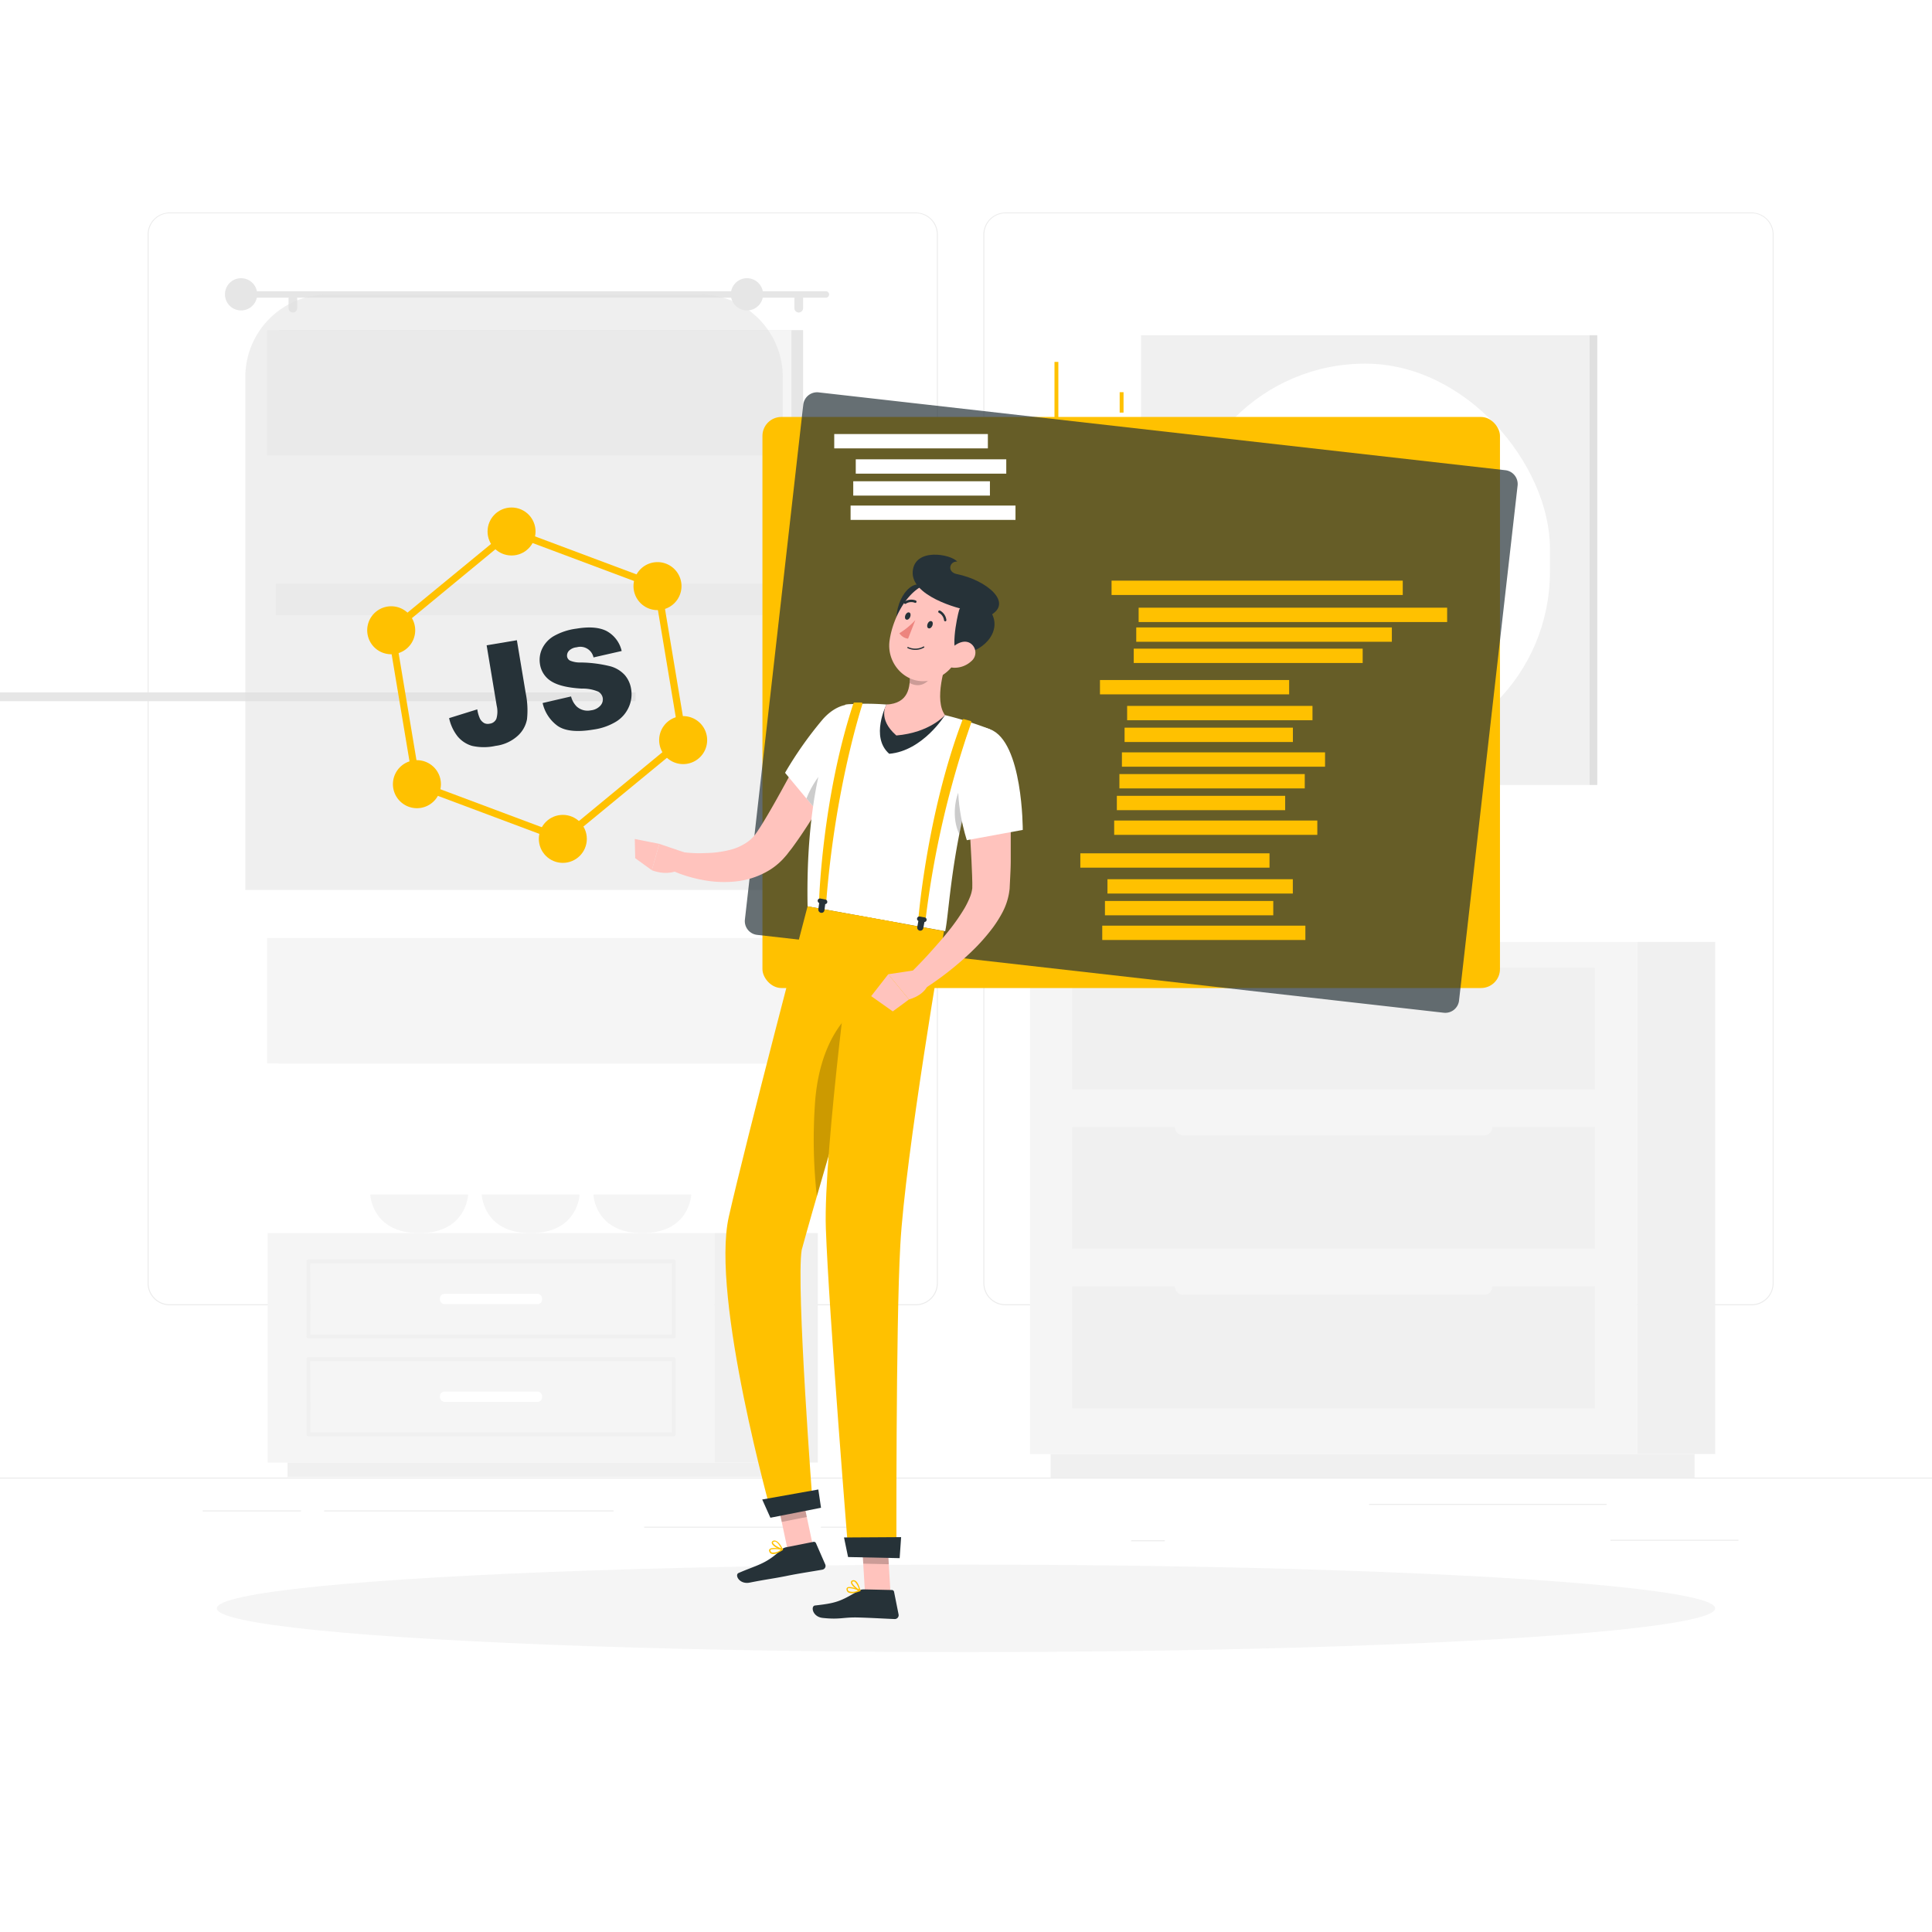 <svg class="animated" id="freepik_stories-javascript-frameworks" xmlns="http://www.w3.org/2000/svg" viewBox="0 0 500 500" version="1.1" xmlns:xlink="http://www.w3.org/1999/xlink" xmlns:svgjs="http://svgjs.com/svgjs"><style>svg#freepik_stories-javascript-frameworks:not(.animated) .animable {opacity: 0;}svg#freepik_stories-javascript-frameworks.animated #freepik--background-complete--inject-3 {animation: 6s Infinite  linear heartbeat;animation-delay: 0s;}svg#freepik_stories-javascript-frameworks.animated #freepik--Shadow--inject-3 {animation: 1.5s Infinite  linear floating;animation-delay: 0s;}svg#freepik_stories-javascript-frameworks.animated #freepik--Programming--inject-3 {animation: 1.5s Infinite  linear wind;animation-delay: 0s;}svg#freepik_stories-javascript-frameworks.animated #freepik--Character--inject-3 {animation: 1.5s Infinite  linear floating;animation-delay: 0s;}svg#freepik_stories-javascript-frameworks.animated #freepik--JS--inject-3 {animation: 3s Infinite  linear spin;animation-delay: 0s;}            @keyframes heartbeat {                0% {                    transform: scale(1);                }                10% {                    transform: scale(1.1);                }                30% {                    transform: scale(1);                }                40% {                    transform: scale(1);                }                50% {                    transform: scale(1.1);                }                60% {                    transform: scale(1);                }                100% {                    transform: scale(1);                }            }                    @keyframes floating {                0% {                    opacity: 1;                    transform: translateY(0px);                }                50% {                    transform: translateY(-10px);                }                100% {                    opacity: 1;                    transform: translateY(0px);                }            }                    @keyframes wind {                0% {                    transform: rotate( 0deg );                }                25% {                    transform: rotate( 1deg );                }                75% {                    transform: rotate( -1deg );                }            }                 @keyframes spin {             from {                 transform: rotate(0);               }               to {                 transform: rotate(360deg);               }         }     </style><g id="freepik--background-complete--inject-3" class="animable" style="transform-origin: 250px 226.935px;"><rect y="382.4" width="500" height="0.25" style="fill: rgb(235, 235, 235); transform-origin: 250px 382.525px;" id="elnaqk0gi8ajb" class="animable"></rect><rect x="416.78" y="398.49" width="33.12" height="0.25" style="fill: rgb(235, 235, 235); transform-origin: 433.34px 398.615px;" id="elmzyr6r4beu" class="animable"></rect><rect x="292.75" y="398.62" width="8.69" height="0.25" style="fill: rgb(235, 235, 235); transform-origin: 297.095px 398.745px;" id="eloh6byyprpmk" class="animable"></rect><rect x="354.33" y="389.21" width="61.44" height="0.25" style="fill: rgb(235, 235, 235); transform-origin: 385.05px 389.335px;" id="elfxh4yoyjakh" class="animable"></rect><rect x="212.45" y="395.11" width="12.69" height="0.25" style="fill: rgb(235, 235, 235); transform-origin: 218.795px 395.235px;" id="elugo38l9uza" class="animable"></rect><rect x="166.72" y="395.11" width="36.83" height="0.25" style="fill: rgb(235, 235, 235); transform-origin: 185.135px 395.235px;" id="elw45i8pvgppr" class="animable"></rect><rect x="52.46" y="390.89" width="25.43" height="0.25" style="fill: rgb(235, 235, 235); transform-origin: 65.175px 391.015px;" id="el35j0s465rnx" class="animable"></rect><rect x="83.89" y="390.89" width="74.89" height="0.25" style="fill: rgb(235, 235, 235); transform-origin: 121.335px 391.015px;" id="elz73fr7of2jj" class="animable"></rect><path d="M237,337.8H43.91a5.71,5.71,0,0,1-5.7-5.71V60.66A5.71,5.71,0,0,1,43.91,55H237a5.71,5.71,0,0,1,5.71,5.71V332.09A5.71,5.71,0,0,1,237,337.8ZM43.91,55.2a5.46,5.46,0,0,0-5.45,5.46V332.09a5.46,5.46,0,0,0,5.45,5.46H237a5.47,5.47,0,0,0,5.46-5.46V60.66A5.47,5.47,0,0,0,237,55.2Z" style="fill: rgb(235, 235, 235); transform-origin: 140.46px 196.4px;" id="elqyywrcezz5f" class="animable"></path><path d="M453.31,337.8H260.21a5.72,5.72,0,0,1-5.71-5.71V60.66A5.72,5.72,0,0,1,260.21,55h193.1A5.71,5.71,0,0,1,459,60.66V332.09A5.71,5.71,0,0,1,453.31,337.8ZM260.21,55.2a5.47,5.47,0,0,0-5.46,5.46V332.09a5.47,5.47,0,0,0,5.46,5.46h193.1a5.47,5.47,0,0,0,5.46-5.46V60.66a5.47,5.47,0,0,0-5.46-5.46Z" style="fill: rgb(235, 235, 235); transform-origin: 356.75px 196.4px;" id="elj2bs6bqdlea" class="animable"></path><g id="elvj7349m4xw"><rect x="72.14" y="85.44" width="135.7" height="189.78" style="fill: rgb(230, 230, 230); transform-origin: 139.99px 180.33px; transform: rotate(180deg);" class="animable" id="el8sx2aceany2"></rect></g><g id="el0rhz9ux8682"><rect x="69.12" y="85.44" width="135.7" height="189.78" style="fill: rgb(245, 245, 245); transform-origin: 136.97px 180.33px; transform: rotate(180deg);" class="animable" id="elsddjp0hpp29"></rect></g><g id="el0iny2as55hpa"><rect x="48.16" y="117.89" width="177.62" height="124.87" style="fill: rgb(255, 255, 255); transform-origin: 136.97px 180.325px; transform: rotate(90deg);" class="animable" id="elezooeabwmcr"></rect></g><g id="el26o87eqjv0e"><rect x="-13.13" y="179.19" width="177.62" height="2.28" style="fill: rgb(230, 230, 230); transform-origin: 75.68px 180.33px; transform: rotate(90deg);" class="animable" id="elq15xatkyt4"></rect></g><g id="elc5n26k64vbj"><rect x="71.36" y="151.05" width="131.22" height="8.16" style="fill: rgb(245, 245, 245); transform-origin: 136.97px 155.13px; transform: rotate(180deg);" class="animable" id="eluqszgei4v3"></rect></g><path d="M63.22,75.37H213.74a.84.84,0,0,1,.83.84h0a.83.83,0,0,1-.83.83H63.22a.83.83,0,0,1-.83-.83h0A.84.84,0,0,1,63.22,75.37Z" style="fill: rgb(230, 230, 230); transform-origin: 138.48px 76.205px;" id="el2609hr4e2o8" class="animable"></path><path d="M58.22,76.21A4.17,4.17,0,1,0,62.39,72,4.17,4.17,0,0,0,58.22,76.21Z" style="fill: rgb(230, 230, 230); transform-origin: 62.39px 76.17px;" id="elmfxrxw0eopa" class="animable"></path><path d="M206.71,80.88h0a1.14,1.14,0,0,0,1.13-1.13V77.33a1.13,1.13,0,0,0-1.13-1.12h0a1.12,1.12,0,0,0-1.12,1.12v2.42A1.13,1.13,0,0,0,206.71,80.88Z" style="fill: rgb(230, 230, 230); transform-origin: 206.715px 78.545px;" id="el0wu1iggycy4k" class="animable"></path><path d="M75.79,80.88h0a1.14,1.14,0,0,0,1.13-1.13V77.33a1.13,1.13,0,0,0-1.13-1.12h0a1.12,1.12,0,0,0-1.12,1.12v2.42A1.13,1.13,0,0,0,75.79,80.88Z" style="fill: rgb(230, 230, 230); transform-origin: 75.795px 78.545px;" id="elf7hrvneoah9" class="animable"></path><g id="elydjm2t1u6v"><path d="M84.84,76.21h96.39a21.35,21.35,0,0,1,21.35,21.35V230.33a0,0,0,0,1,0,0H63.49a0,0,0,0,1,0,0V97.56A21.35,21.35,0,0,1,84.84,76.21Z" style="fill: rgb(224, 224, 224); opacity: 0.5; transform-origin: 133.035px 153.27px; transform: rotate(180deg);" class="animable" id="elv080kb5vzji"></path></g><path d="M189.15,76.21A4.17,4.17,0,1,0,193.31,72,4.16,4.16,0,0,0,189.15,76.21Z" style="fill: rgb(230, 230, 230); transform-origin: 193.32px 76.17px;" id="elpigxzn1kb" class="animable"></path><rect x="295.29" y="86.76" width="116.08" height="116.39" style="fill: rgb(240, 240, 240); transform-origin: 353.33px 144.955px;" id="elbkllrrnpe18" class="animable"></rect><g id="elbe427rr0b"><rect x="411.37" y="86.76" width="2" height="116.39" style="fill: rgb(224, 224, 224); transform-origin: 412.37px 144.955px; transform: rotate(180deg);" class="animable" id="el68zwinpufmc"></rect></g><rect x="305.54" y="94.11" width="95.58" height="101.69" rx="47.79" style="fill: rgb(255, 255, 255); transform-origin: 353.33px 144.955px;" id="el5hpo147j42t" class="animable"></rect><rect x="332.92" y="123.24" width="40.83" height="43.44" rx="2.2" style="fill: rgb(245, 245, 245); transform-origin: 353.335px 144.96px;" id="elr2yo9v4gev" class="animable"></rect><g id="el6tvwl4nbwm"><rect x="184.87" y="319.12" width="26.78" height="59.39" style="fill: rgb(240, 240, 240); transform-origin: 198.26px 348.815px; transform: rotate(180deg);" class="animable" id="elqc5gsrvuquj"></rect></g><g id="el2imm90isrw4"><rect x="74.42" y="378.51" width="132.09" height="3.76" style="fill: rgb(240, 240, 240); transform-origin: 140.465px 380.39px; transform: rotate(180deg);" class="animable" id="el2cx1164ufdf"></rect></g><rect x="69.28" y="319.12" width="115.59" height="59.39" style="fill: rgb(245, 245, 245); transform-origin: 127.075px 348.815px;" id="el6cjwahwe2ub" class="animable"></rect><path d="M174.34,346.41H79.81a.5.5,0,0,1-.5-.5V326.43a.5.5,0,0,1,.5-.5h94.53a.51.51,0,0,1,.5.5v19.48A.5.5,0,0,1,174.34,346.41Zm-94-1h93.53V326.93H80.31Z" style="fill: rgb(240, 240, 240); transform-origin: 127.075px 336.17px;" id="eluvglmuzeaed" class="animable"></path><path d="M174.34,371.7H79.81a.5.5,0,0,1-.5-.5V351.72a.5.5,0,0,1,.5-.5h94.53a.51.51,0,0,1,.5.5V371.2A.5.5,0,0,1,174.34,371.7Zm-94-1h93.53V352.22H80.31Z" style="fill: rgb(240, 240, 240); transform-origin: 127.075px 361.46px;" id="ele65a7kotkq" class="animable"></path><g id="elauy58v67qtm"><rect x="113.85" y="334.84" width="26.45" height="2.67" rx="1.18" style="fill: rgb(255, 255, 255); transform-origin: 127.075px 336.175px; transform: rotate(180deg);" class="animable" id="elm3ml8f98lkp"></rect></g><g id="el97lj03jah4m"><rect x="113.85" y="360.13" width="26.45" height="2.67" rx="1.18" style="fill: rgb(255, 255, 255); transform-origin: 127.075px 361.465px; transform: rotate(180deg);" class="animable" id="eldffelrvwh68"></rect></g><path d="M121.15,309.13s-.32,10-12.66,10-12.67-10-12.67-10Z" style="fill: rgb(245, 245, 245); transform-origin: 108.485px 314.13px;" id="elvoge0s81fa" class="animable"></path><path d="M150,309.13s-.33,10-12.67,10-12.66-10-12.66-10Z" style="fill: rgb(245, 245, 245); transform-origin: 137.335px 314.13px;" id="el0ryn02wr7l4b" class="animable"></path><path d="M178.9,309.13s-.32,10-12.67,10-12.66-10-12.66-10Z" style="fill: rgb(245, 245, 245); transform-origin: 166.235px 314.13px;" id="el7pxemaoe3nq" class="animable"></path><g id="els1mozuxfmz"><rect x="423.68" y="243.78" width="20.21" height="132.51" style="fill: rgb(240, 240, 240); transform-origin: 433.785px 310.035px; transform: rotate(180deg);" class="animable" id="elxq1bfdwl69c"></rect></g><g id="elddwly9pb1ia"><rect x="271.89" y="376.29" width="166.67" height="6.09" style="fill: rgb(240, 240, 240); transform-origin: 355.225px 379.335px; transform: rotate(180deg);" class="animable" id="el7co9zhrtdmw"></rect></g><rect x="266.56" y="243.78" width="157.12" height="132.51" style="fill: rgb(245, 245, 245); transform-origin: 345.12px 310.035px;" id="elpgkd7efpshr" class="animable"></rect><rect x="277.48" y="291.67" width="135.28" height="31.52" style="fill: rgb(240, 240, 240); transform-origin: 345.12px 307.43px;" id="el3o4q4lfhck1" class="animable"></rect><rect x="277.48" y="332.94" width="135.28" height="31.52" style="fill: rgb(240, 240, 240); transform-origin: 345.12px 348.7px;" id="elgo8pylkghjc" class="animable"></rect><g id="eltry4g227fs"><rect x="304.05" y="289.51" width="82.13" height="4.32" rx="2.05" style="fill: rgb(245, 245, 245); transform-origin: 345.115px 291.67px; transform: rotate(180deg);" class="animable" id="elfv0k04a0ki7"></rect></g><g id="el9nb2ugbune"><rect x="304.05" y="330.77" width="82.13" height="4.32" rx="2.05" style="fill: rgb(245, 245, 245); transform-origin: 345.115px 332.93px; transform: rotate(180deg);" class="animable" id="eledjxy7sy5m4"></rect></g><rect x="277.48" y="250.41" width="135.28" height="31.52" style="fill: rgb(240, 240, 240); transform-origin: 345.12px 266.17px;" id="elbs1yt19k33w" class="animable"></rect><g id="elvmm8556d0pm"><rect x="304.05" y="248.25" width="82.13" height="4.32" rx="2.05" style="fill: rgb(245, 245, 245); transform-origin: 345.115px 250.41px; transform: rotate(180deg);" class="animable" id="ela700bttjmwm"></rect></g></g><g id="freepik--Shadow--inject-3" class="animable" style="transform-origin: 250px 416.24px;"><ellipse id="freepik--path--inject-3" cx="250" cy="416.24" rx="193.89" ry="11.32" style="fill: rgb(245, 245, 245); transform-origin: 250px 416.24px;" class="animable"></ellipse></g><g id="freepik--Programming--inject-3" class="animable" style="transform-origin: 292.755px 181.805px;"><g id="eln8hqjix1kk"><rect x="289.77" y="101.5" width="1" height="5.28" style="fill: #FFC100; transform-origin: 290.27px 104.14px; transform: rotate(-83.53deg);" class="animable" id="elgj41yqahhtb"></rect></g><g id="elpgp2ckcrx"><rect x="272.9" y="93.66" width="1" height="17.13" style="fill: #FFC100; transform-origin: 273.4px 102.225px; transform: rotate(-83.53deg);" class="animable" id="elurtwbsxwk4d"></rect></g><g id="eliw4oolabr4e"><rect x="197.32" y="107.91" width="190.87" height="147.79" rx="4.9" style="fill: #FFC100; transform-origin: 292.755px 181.805px; transform: rotate(6.47deg);" class="animable" id="el389hovglvow"></rect></g><g id="elql3o4tzqkq"><path d="M192.78,238l15.11-133.29a3.59,3.59,0,0,1,4-3.16l177.7,20.14a3.6,3.6,0,0,1,3.16,4L377.6,258.93a3.58,3.58,0,0,1-4,3.16l-177.7-20.15A3.58,3.58,0,0,1,192.78,238Z" style="fill: rgb(38, 50, 56); opacity: 0.7; transform-origin: 292.767px 181.821px;" class="animable" id="elqnd0excoz"></path></g><g id="el2x0ijflt69g"><rect x="287.67" y="150.27" width="75.36" height="3.71" style="fill: #FFC100; transform-origin: 325.35px 152.125px; transform: rotate(6.47deg);" class="animable" id="elm45czul6k4"></rect></g><g id="eludp9zfp7prg"><rect x="294.68" y="157.27" width="79.84" height="3.71" style="fill: #FFC100; transform-origin: 334.6px 159.125px; transform: rotate(6.47deg);" class="animable" id="el5y9pt9860tj"></rect></g><g id="elgh4mxryaw79"><rect x="294.06" y="162.38" width="66.15" height="3.71" style="fill: #FFC100; transform-origin: 327.135px 164.235px; transform: rotate(6.47deg);" class="animable" id="elikryt5re47"></rect></g><g id="elnrxn5am5z8"><rect x="293.41" y="167.87" width="59.25" height="3.71" style="fill: #FFC100; transform-origin: 323.035px 169.725px; transform: rotate(6.47deg);" class="animable" id="el5ononq6clg4"></rect></g><g id="elqmje76f4pw"><rect x="284.67" y="175.99" width="48.96" height="3.71" style="fill: #FFC100; transform-origin: 309.15px 177.845px; transform: rotate(6.47deg);" class="animable" id="elgfpg30rffgu"></rect></g><g id="elg3jjewizsc6"><rect x="290.35" y="194.71" width="52.57" height="3.71" style="fill: #FFC100; transform-origin: 316.635px 196.565px; transform: rotate(6.47deg);" class="animable" id="elbibvnc8awc"></rect></g><g id="elg5ur9en9gz"><rect x="291.04" y="188.32" width="43.56" height="3.71" style="fill: #FFC100; transform-origin: 312.82px 190.175px; transform: rotate(6.47deg);" class="animable" id="elwmk1udb4ebt"></rect></g><g id="elriwv74ppbwq"><rect x="291.7" y="182.69" width="47.97" height="3.71" style="fill: #FFC100; transform-origin: 315.685px 184.545px; transform: rotate(6.47deg);" class="animable" id="el5b3e1srvi6k"></rect></g><g id="eldr5a4scgl7w"><rect x="279.59" y="220.84" width="48.96" height="3.71" style="fill: #FFC100; transform-origin: 304.07px 222.695px; transform: rotate(6.47deg);" class="animable" id="eljzzo30jqs4"></rect></g><g id="el9bsn0m0q9m"><rect x="285.26" y="239.56" width="52.57" height="3.71" style="fill: #FFC100; transform-origin: 311.545px 241.415px; transform: rotate(6.47deg);" class="animable" id="elzc1vnonxl2o"></rect></g><g id="elg45o3gcymgr"><rect x="285.96" y="233.17" width="43.56" height="3.71" style="fill: #FFC100; transform-origin: 307.74px 235.025px; transform: rotate(6.34deg);" class="animable" id="eltwexyb11oa"></rect></g><g id="eltweole8keuc"><rect x="286.61" y="227.54" width="47.97" height="3.71" style="fill: #FFC100; transform-origin: 310.595px 229.395px; transform: rotate(6.47deg);" class="animable" id="elucfxujp5ox"></rect></g><g id="el1alwv6hsm1n"><rect x="215.9" y="112.33" width="39.76" height="3.71" style="fill: rgb(255, 255, 255); transform-origin: 235.78px 114.185px; transform: rotate(6.47deg);" class="animable" id="elgrhj0w7qn0b"></rect></g><g id="el9aa6yeuzv7p"><rect x="220.13" y="130.84" width="42.68" height="3.71" style="fill: rgb(255, 255, 255); transform-origin: 241.47px 132.695px; transform: rotate(6.47deg);" class="animable" id="elcg3j0ig63q"></rect></g><g id="elgq0pu5zpzve"><rect x="220.82" y="124.55" width="35.37" height="3.71" style="fill: rgb(255, 255, 255); transform-origin: 238.505px 126.405px; transform: rotate(6.47deg);" class="animable" id="eljuq0x3am1rk"></rect></g><g id="el15g8fr42wrd"><rect x="221.47" y="118.87" width="38.95" height="3.71" style="fill: rgb(255, 255, 255); transform-origin: 240.945px 120.725px; transform: rotate(6.47deg);" class="animable" id="elku8vb2s82if"></rect></g><g id="eldn8k2wy636"><rect x="288.35" y="212.35" width="52.57" height="3.71" style="fill: #FFC100; transform-origin: 314.635px 214.205px; transform: rotate(6.47deg);" class="animable" id="elv06mifpm7j"></rect></g><g id="eljyj9vrkbssf"><rect x="289.04" y="205.96" width="43.56" height="3.71" style="fill: #FFC100; transform-origin: 310.82px 207.815px; transform: rotate(6.47deg);" class="animable" id="el5ym5dw62bzo"></rect></g><g id="elwcy3n7zzen"><rect x="289.7" y="200.33" width="47.97" height="3.71" style="fill: #FFC100; transform-origin: 313.685px 202.185px; transform: rotate(6.47deg);" class="animable" id="el6fwtkahjkua"></rect></g></g><g id="freepik--Character--inject-3" class="animable" style="transform-origin: 214.485px 281.277px;"><polygon points="230.46 412.25 223.85 412.1 222.93 396.76 229.54 396.91 230.46 412.25" style="fill: rgb(255, 195, 189); transform-origin: 226.695px 404.505px;" id="elmuds22pyr5d" class="animable"></polygon><path d="M223.61,411.33l7.22.16a.58.58,0,0,1,.55.46l1.18,5.91a1,1,0,0,1-1,1.15c-2.6-.1-6.36-.33-9.63-.41-3.83-.08-4.52.59-9,.12-2.7-.28-3.17-3.09-2-3.22,5.26-.59,6.52-1,11-3.69A3.06,3.06,0,0,1,223.61,411.33Z" style="fill: rgb(38, 50, 56); transform-origin: 221.45px 415.17px;" id="el1v77oov40j6" class="animable"></path><g id="elaw0izujv2i"><polygon points="222.93 396.77 223.41 404.67 230.02 404.82 229.55 396.92 222.93 396.77" style="opacity: 0.2; transform-origin: 226.475px 400.795px;" class="animable" id="elgdylni6jw96"></polygon></g><path d="M220,194.49c-2.2,4.31-4.52,8.48-7,12.64s-5,8.22-8,12.3c-.38.51-.8,1-1.2,1.55-.17.23-.46.56-.72.85s-.53.61-.82.88a16.86,16.86,0,0,1-3.79,2.86,20.81,20.81,0,0,1-8.44,2.58,29.4,29.4,0,0,1-8.05-.39,34.26,34.26,0,0,1-3.79-.9,30.23,30.23,0,0,1-3.71-1.33l1.6-5.05c1,.11,2.14.23,3.22.29s2.2.06,3.28,0a26.88,26.88,0,0,0,6.15-.78,13.54,13.54,0,0,0,4.88-2.21,9.14,9.14,0,0,0,1.7-1.64,4.1,4.1,0,0,0,.35-.47c.12-.16.22-.29.38-.54l.88-1.35c2.35-3.76,4.62-7.89,6.87-12l6.75-12.34Z" style="fill: rgb(255, 195, 189); transform-origin: 197.24px 208.853px;" id="eld76jt6836w" class="animable"></path><path d="M225.93,188c1,6-12.71,24.09-12.71,24.09L203.17,200a97.55,97.55,0,0,1,9.8-13.89C218.18,180.27,224.82,181.38,225.93,188Z" style="fill: rgb(255, 255, 255); transform-origin: 214.576px 197.203px;" id="eloqt1v81bm48" class="animable"></path><g id="elp30ptj08bp"><path d="M222.72,193.13c-4,1-10.74,5.25-14,13.51l4.53,5.46s8.13-10.69,11.41-18.37A1.76,1.76,0,0,0,222.72,193.13Z" style="opacity: 0.2; transform-origin: 216.69px 202.572px;" class="animable" id="el0meaesnt8o2b"></path></g><path d="M218.84,182.33S208.3,195.77,209,234.56L244.61,241c1.23-5.42,1.67-27.47,11.6-52.27a94.52,94.52,0,0,0-11.65-3.66,131.4,131.4,0,0,0-15.14-2.74A68,68,0,0,0,218.84,182.33Z" style="fill: rgb(255, 255, 255); transform-origin: 232.588px 211.562px;" id="elf8j63ei9k4u" class="animable"></path><g id="ellh53dm2ohp"><path d="M248.67,203.87c-1.52,2.15-2.44,8-.39,12,.48-2.48,1.05-5.08,1.73-7.79Z" style="opacity: 0.2; transform-origin: 248.551px 209.87px;" class="animable" id="el3l5h2fkvwxl"></path></g><path d="M229.42,182.33s-4.27,8.39.71,12.75c8.71-.74,14.43-10,14.43-10Z" style="fill: rgb(38, 50, 56); transform-origin: 236.138px 188.705px;" id="ellexarn3huem" class="animable"></path><polygon points="164.28 217.13 164.39 222.1 168.69 225.21 170.63 218.39 164.28 217.13" style="fill: rgb(255, 195, 189); transform-origin: 167.455px 221.17px;" id="el5gnd2s25hvr" class="animable"></polygon><path d="M178.29,221l-7.66-2.61-1.94,6.82s4.46,1.94,8-.66Z" style="fill: rgb(255, 195, 189); transform-origin: 173.49px 222.148px;" id="elkj69b0v3v1m" class="animable"></path><path d="M246.14,167.75c-1.84,4.7-4.4,13.45-1.58,17.32,0,0-3.88,4.53-12.59,5.27-5-4.36-2.55-8-2.55-8,5.67-.32,6.25-4.37,6-8.33Z" style="fill: rgb(255, 195, 189); transform-origin: 237.48px 179.045px;" id="ele4g3dhek97u" class="animable"></path><g id="elrndkerwqrl"><path d="M241.77,170.3l-6.35,3.7a17,17,0,0,1,0,2.77c2.82,1.45,5.12-.07,6.35-3.12A7.53,7.53,0,0,0,241.77,170.3Z" style="opacity: 0.2; transform-origin: 238.689px 173.812px;" class="animable" id="elki1v52g640g"></path></g><path d="M232.08,162.35c.41,3,9.66-1.89,11.22-2.92s-.23-4.6-3.74-7.48S231.13,155.34,232.08,162.35Z" style="fill: rgb(38, 50, 56); transform-origin: 237.914px 157.272px;" id="elj46wdo5mefj" class="animable"></path><path d="M251.06,163.73c-2.83,6.09-4.17,9.8-8.58,11.76-6.62,3-13.21-2.91-12.26-9.72.85-6.13,5.33-15.06,12.41-15.16A9.16,9.16,0,0,1,251.06,163.73Z" style="fill: rgb(255, 195, 189); transform-origin: 241.045px 163.45px;" id="el14hon2f7u7v" class="animable"></path><path d="M248.56,169.43c-3,.45-.88-9.8-.33-11.58s5.31-3.41,8,.25C259.46,162.57,255.56,168.39,248.56,169.43Z" style="fill: rgb(38, 50, 56); transform-origin: 252.184px 162.674px;" id="elbkb1hp21tbv" class="animable"></path><path d="M247.66,148.58c-2.69-.54-1.92-3.39.06-3.24-1.59-1.93-11-3.69-11.51,2.55s11.62,9.7,14.9,10.14L256,159.4C262.59,156.11,255.28,150.11,247.66,148.58Z" style="fill: rgb(38, 50, 56); transform-origin: 247.38px 151.472px;" id="elyc6vi2iy2gp" class="animable"></path><path d="M251.39,171.1a6.38,6.38,0,0,1-4.57,1.71c-2.23-.1-2.66-2.26-1.46-4,1.07-1.58,3.54-3.43,5.51-2.48A2.87,2.87,0,0,1,251.39,171.1Z" style="fill: rgb(255, 195, 189); transform-origin: 248.57px 169.442px;" id="ely25kyyxxen" class="animable"></path><polygon points="210.34 399.85 203.85 401.13 200.67 386.15 207.16 384.87 210.34 399.85" style="fill: rgb(255, 195, 189); transform-origin: 205.505px 393px;" id="elo0nyuan654r" class="animable"></polygon><path d="M203.44,400.43l7.09-1.4a.58.58,0,0,1,.64.34l2.41,5.51a1,1,0,0,1-.7,1.34c-2.57.46-6.29,1-9.5,1.67-3.76.74-5,.82-9.37,1.69-2.67.52-3.94-2-2.87-2.49,4.86-2.11,7-2.28,10.84-5.85A3,3,0,0,1,203.44,400.43Z" style="fill: rgb(38, 50, 56); transform-origin: 202.205px 404.335px;" id="elb1egwt1iwbr" class="animable"></path><g id="el55e4xzbdb5x"><polygon points="200.67 386.15 202.31 393.87 208.8 392.59 207.16 384.87 200.67 386.15" style="opacity: 0.2; transform-origin: 204.735px 389.37px;" class="animable" id="el1rkpflnixys"></polygon></g><path d="M201,402a2,2,0,0,1-1.34.12.93.93,0,0,1-.6-.68.5.5,0,0,1,.1-.52c.56-.61,3.08-.11,3.36-.05a.17.17,0,0,1,.13.13.16.16,0,0,1-.07.16A8,8,0,0,1,201,402Zm-1.42-1a.5.5,0,0,0-.18.11s-.07.09,0,.21a.63.63,0,0,0,.4.47,3.25,3.25,0,0,0,2.3-.71A6.49,6.49,0,0,0,199.54,401Z" style="fill: #FFC100; transform-origin: 200.839px 401.402px;" id="elqoynmudst9" class="animable"></path><path d="M202.51,401.13h-.08c-.79-.12-2.57-1-2.7-1.8a.52.52,0,0,1,.34-.57.84.84,0,0,1,.71,0c1,.33,1.78,2.11,1.82,2.18a.15.15,0,0,1,0,.16A.13.13,0,0,1,202.51,401.13ZM200.28,399l-.07,0c-.18.1-.17.2-.16.24.07.44,1.27,1.2,2.1,1.46-.27-.51-.86-1.51-1.47-1.72A.61.61,0,0,0,200.28,399Z" style="fill: #FFC100; transform-origin: 201.173px 399.906px;" id="el69bnpcrnvrn" class="animable"></path><path d="M209,234.56s-15.81,60.18-20.38,80.31c-4.74,20.95,11.23,77.56,11.23,77.56l10.55-2.08s-4.43-57.72-2.92-66.88c6.05-22.18,24.93-84.67,24.93-84.67Z" style="fill: #FFC100; transform-origin: 210.075px 313.495px;" id="elfprnzyfkaz" class="animable"></path><g id="ely7uys678fc"><path d="M211,284.44a133.93,133.93,0,0,0,.4,25.16c4.52-15.73,10.8-36.83,15.32-51.9C222.16,259.67,212.69,265.92,211,284.44Z" style="opacity: 0.2; transform-origin: 218.655px 283.65px;" class="animable" id="ellqvhyfx98oj"></path></g><path d="M221.3,236.79s-8.28,61.32-7.57,81.14c.77,21.69,5.9,84.77,5.9,84.77L232,403s-.19-59.64,1-80.78c1.24-22.94,11.3-81.25,11.3-81.25Z" style="fill: #FFC100; transform-origin: 228.993px 319.895px;" id="el8408rhpgdm5" class="animable"></path><polygon points="232.83 403.25 219.48 402.96 218.43 397.9 233.21 397.81 232.83 403.25" style="fill: rgb(38, 50, 56); transform-origin: 225.82px 400.53px;" id="el28xzgzvlp9" class="animable"></polygon><polygon points="212.48 390.21 199.38 392.79 197.26 388.07 211.78 385.48 212.48 390.21" style="fill: rgb(38, 50, 56); transform-origin: 204.87px 389.135px;" id="elumo2gfjyuoa" class="animable"></polygon><path d="M241.3,161.91c-.2.51-.63.82-1,.69s-.44-.65-.24-1.16.63-.81,1-.68S241.49,161.41,241.3,161.91Z" style="fill: rgb(38, 50, 56); transform-origin: 240.678px 161.68px;" id="eloyy1axs2xj" class="animable"></path><path d="M235.55,159.67c-.2.5-.63.81-1,.68s-.44-.65-.24-1.15.63-.82,1-.69S235.75,159.16,235.55,159.67Z" style="fill: rgb(38, 50, 56); transform-origin: 234.93px 159.43px;" id="el87krpttq77t" class="animable"></path><path d="M236.89,160.48a19.51,19.51,0,0,1-4.13,3.4,3.18,3.18,0,0,0,2.25,1.41Z" style="fill: rgb(237, 132, 126); transform-origin: 234.825px 162.885px;" id="el1qzikpbxvnf" class="animable"></path><path d="M234.92,167.75a.16.16,0,1,1,.13-.29,4.35,4.35,0,0,0,3.91-.13.16.16,0,1,1,.17.27A4.55,4.55,0,0,1,234.92,167.75Z" style="fill: rgb(38, 50, 56); transform-origin: 237.012px 167.746px;" id="elz0qzmvk6czn" class="animable"></path><path d="M244.48,160.76a.35.35,0,0,1-.16-.23A2.57,2.57,0,0,0,243,158.6a.32.32,0,0,1-.16-.42.33.33,0,0,1,.43-.16,3.18,3.18,0,0,1,1.65,2.41.32.32,0,0,1-.27.37A.34.34,0,0,1,244.48,160.76Z" style="fill: rgb(38, 50, 56); transform-origin: 243.869px 159.396px;" id="el5rvjtx3m2nr" class="animable"></path><path d="M234.1,156.24a.24.24,0,0,1-.1-.1.31.31,0,0,1,.1-.44,3.2,3.2,0,0,1,2.91-.29.33.33,0,0,1,.16.43.32.32,0,0,1-.43.15h0a2.54,2.54,0,0,0-2.3.25A.32.32,0,0,1,234.1,156.24Z" style="fill: rgb(38, 50, 56); transform-origin: 235.573px 155.738px;" id="eljays4dfeqng" class="animable"></path><path d="M251.15,186.57l-1.66-.45a.33.33,0,0,0-.4.2c-9.22,24.28-11.41,51.43-11.41,51.43l1.85.33A243.61,243.61,0,0,1,251.37,187,.32.32,0,0,0,251.15,186.57Z" style="fill: #FFC100; transform-origin: 244.537px 212.094px;" id="eliyhafiflvso" class="animable"></path><g id="elq5lt44d833k"><g style="opacity: 0.99; transform-origin: 238.57px 239.024px;" class="animable" id="elibxe919j9p"><path d="M239.8,238.13a.6.6,0,0,0-.49-.7l-1.28-.24a.61.61,0,0,0-.36,1.15l-.28,1.59a.79.79,0,1,0,1.56.28l.29-1.59A.61.61,0,0,0,239.8,238.13Z" style="fill: rgb(38, 50, 56); transform-origin: 238.57px 239.024px;" id="eldt7onw76mhp" class="animable"></path></g></g><path d="M222.89,181.81h-1.72a.33.33,0,0,0-.31.23c-8.08,24.5-8.88,51-8.88,51l1.85.34c2.18-27.86,8.36-48,9.38-51.2A.33.33,0,0,0,222.89,181.81Z" style="fill: #FFC100; transform-origin: 217.596px 207.595px;" id="el0h2u4te45t7" class="animable"></path><g id="elnu5jjmb8pza"><path d="M214.1,233.49a.64.64,0,0,0-.52-.71l-1.28-.24a.58.58,0,0,0-.68.5.65.65,0,0,0,.38.66l-.21,1.6a.84.84,0,0,0,.68.93.75.75,0,0,0,.89-.65l.21-1.6A.56.56,0,0,0,214.1,233.49Z" style="fill: rgb(38, 50, 56); opacity: 0.99; transform-origin: 212.861px 234.387px;" class="animable" id="elym4loqfa1q"></path></g><path d="M220.86,412.28a2,2,0,0,1-1.33-.16,1,1,0,0,1-.45-.8.5.5,0,0,1,.21-.48c.69-.48,3,.55,3.3.67a.18.18,0,0,1,.1.15.18.18,0,0,1-.11.14A7.49,7.49,0,0,1,220.86,412.28ZM219.68,411a.4.4,0,0,0-.2.07.19.19,0,0,0-.08.2.68.68,0,0,0,.3.55,3.21,3.21,0,0,0,2.39-.21A6.53,6.53,0,0,0,219.68,411Z" style="fill: #FFC100; transform-origin: 220.883px 411.521px;" id="elwlzjpll2vym" class="animable"></path><path d="M222.55,411.81h-.08c-.75-.29-2.29-1.57-2.25-2.34a.54.54,0,0,1,.45-.49.9.9,0,0,1,.71.12c.86.53,1.29,2.44,1.3,2.52a.16.16,0,0,1-.05.16A.11.11,0,0,1,222.55,411.81Zm-1.72-2.53h-.08c-.2.06-.2.16-.21.2,0,.45,1,1.44,1.75,1.87a3.94,3.94,0,0,0-1.08-2A.54.54,0,0,0,220.83,409.28Z" style="fill: #FFC100; transform-origin: 221.452px 410.382px;" id="elyre3qmmlz6" class="animable"></path><polygon points="225.46 257.8 231.05 261.75 235.24 258.66 229.88 252.13 225.46 257.8" style="fill: rgb(255, 195, 189); transform-origin: 230.35px 256.94px;" id="elcj7i79un8v6" class="animable"></polygon><path d="M237.79,250.94l-7.91,1.19,5.36,6.53s5.49-1.34,5.19-5.74Z" style="fill: rgb(255, 195, 189); transform-origin: 235.161px 254.8px;" id="elqn1rhfmc41a" class="animable"></path><path d="M261.09,199.08c.3,5.22.46,10.42.49,15.66,0,2.61,0,5.23,0,7.87,0,1.31-.05,2.63-.12,4l-.1,2-.05,1c0,.47-.1,1-.17,1.5a16.86,16.86,0,0,1-1.7,5A31.48,31.48,0,0,1,257,240a50.64,50.64,0,0,1-5.61,6.32,80.73,80.73,0,0,1-12.77,9.95l-3.24-4.2c1.74-1.76,3.56-3.59,5.24-5.47s3.35-3.75,4.88-5.67a50.74,50.74,0,0,0,4.09-5.84,22.27,22.27,0,0,0,1.41-2.87,8.75,8.75,0,0,0,.63-2.42,3.37,3.37,0,0,1,0-.45l0-.92-.05-1.88-.16-3.81L251,215c-.26-5.14-.47-10.32-.61-15.47Z" style="fill: rgb(255, 195, 189); transform-origin: 248.48px 227.675px;" id="ell8hlyrgarsm" class="animable"></path><path d="M256.21,188.73c8.55,3.18,8.48,26.05,8.48,26.05l-14.47,2.66s-3.5-10.39-1.77-18.57C250.1,191.06,249.71,186.3,256.21,188.73Z" style="fill: rgb(255, 255, 255); transform-origin: 256.33px 202.766px;" id="elr6jojx2nqgn" class="animable"></path></g><g id="freepik--JS--inject-3" class="animable" style="transform-origin: 139.023px 177.325px;"><path d="M145.84,218.15l-38.76-14.52-6.81-40.82,32-26.31L171,151l6.81,40.83Zm-37.13-15.86,36.78,13.77,30.31-25-6.46-38.73-36.78-13.77-30.31,25Z" style="fill: #FFC100; transform-origin: 139.04px 177.325px;" id="el8ldrpta1jnl" class="animable"></path><g id="elppx2wesx7ql"><circle cx="132.39" cy="137.55" r="6.21" style="fill: #FFC100; transform-origin: 132.39px 137.55px; transform: rotate(-54.47deg);" class="animable" id="elit9ys7kodtp"></circle></g><g id="elticqqresqg"><circle cx="145.66" cy="217.1" r="6.21" style="fill: #FFC100; transform-origin: 145.66px 217.1px; transform: rotate(-54.47deg);" class="animable" id="el6y3pu275wj4"></circle></g><path d="M166.55,156.74a6.21,6.21,0,1,1,8.66-1.44A6.21,6.21,0,0,1,166.55,156.74Z" style="fill: #FFC100; transform-origin: 170.159px 151.687px;" id="elnhn1uh85vu" class="animable"></path><path d="M97.64,168.17a6.21,6.21,0,1,1,8.66-1.45A6.22,6.22,0,0,1,97.64,168.17Z" style="fill: #FFC100; transform-origin: 101.245px 163.111px;" id="ela6zjonm8gsg" class="animable"></path><path d="M173.19,196.59a6.21,6.21,0,1,1,8.67-1.45A6.21,6.21,0,0,1,173.19,196.59Z" style="fill: #FFC100; transform-origin: 176.801px 191.538px;" id="elun3vaaunoz" class="animable"></path><path d="M104.29,208a6.21,6.21,0,1,1,8.66-1.44A6.2,6.2,0,0,1,104.29,208Z" style="fill: #FFC100; transform-origin: 107.899px 202.949px;" id="elzwxc6yqckfp" class="animable"></path><path d="M125.94,167l7.83-1.31,2.29,13.73a21.92,21.92,0,0,1,.33,6.71,7.66,7.66,0,0,1-2.45,4.34,10.45,10.45,0,0,1-5.68,2.56,13.94,13.94,0,0,1-6.1,0,7.62,7.62,0,0,1-3.76-2.49,11.53,11.53,0,0,1-2.17-4.69l7.29-2.27a8.85,8.85,0,0,0,.71,2.44,2.77,2.77,0,0,0,1.15,1.15,2.17,2.17,0,0,0,1.33.12,2.13,2.13,0,0,0,1.76-1.3,6.61,6.61,0,0,0,.07-3.38Z" style="fill: rgb(38, 50, 56); transform-origin: 126.37px 179.529px;" id="elvfz3u1zs7j8" class="animable"></path><path d="M140.43,181.94l7.36-1.7a5.7,5.7,0,0,0,1.44,2.59,4.19,4.19,0,0,0,3.71,1,3.83,3.83,0,0,0,2.44-1.21,2.4,2.4,0,0,0,.61-2,2.36,2.36,0,0,0-1.16-1.62,10.19,10.19,0,0,0-4.25-.79q-5.33-.3-7.84-1.85a6.28,6.28,0,0,1-3-4.51,6.78,6.78,0,0,1,.52-3.87,7.58,7.58,0,0,1,2.94-3.29,16,16,0,0,1,6-2q4.85-.81,7.69.57a7.85,7.85,0,0,1,4,5.22l-7.29,1.66a3.49,3.49,0,0,0-4.37-2.62,3.19,3.19,0,0,0-2,.92,1.8,1.8,0,0,0-.46,1.52,1.44,1.44,0,0,0,.75,1,6.58,6.58,0,0,0,2.78.49,33.38,33.38,0,0,1,7.71,1,7.88,7.88,0,0,1,3.69,2.26,7.23,7.23,0,0,1,1.63,3.58,8.08,8.08,0,0,1-.6,4.7,8.39,8.39,0,0,1-3.24,3.74,15.33,15.33,0,0,1-5.91,2.08q-6.45,1.08-9.34-1A10,10,0,0,1,140.43,181.94Z" style="fill: rgb(38, 50, 56); transform-origin: 151.551px 175.785px;" id="elzgqj0jj6r4" class="animable"></path></g><defs>     <filter id="active" height="200%">         <feMorphology in="SourceAlpha" result="DILATED" operator="dilate" radius="2"></feMorphology>                <feFlood flood-color="#32DFEC" flood-opacity="1" result="PINK"></feFlood>        <feComposite in="PINK" in2="DILATED" operator="in" result="OUTLINE"></feComposite>        <feMerge>            <feMergeNode in="OUTLINE"></feMergeNode>            <feMergeNode in="SourceGraphic"></feMergeNode>        </feMerge>    </filter>    <filter id="hover" height="200%">        <feMorphology in="SourceAlpha" result="DILATED" operator="dilate" radius="2"></feMorphology>                <feFlood flood-color="#ff0000" flood-opacity="0.5" result="PINK"></feFlood>        <feComposite in="PINK" in2="DILATED" operator="in" result="OUTLINE"></feComposite>        <feMerge>            <feMergeNode in="OUTLINE"></feMergeNode>            <feMergeNode in="SourceGraphic"></feMergeNode>        </feMerge>            <feColorMatrix type="matrix" values="0   0   0   0   0                0   1   0   0   0                0   0   0   0   0                0   0   0   1   0 "></feColorMatrix>    </filter></defs></svg>